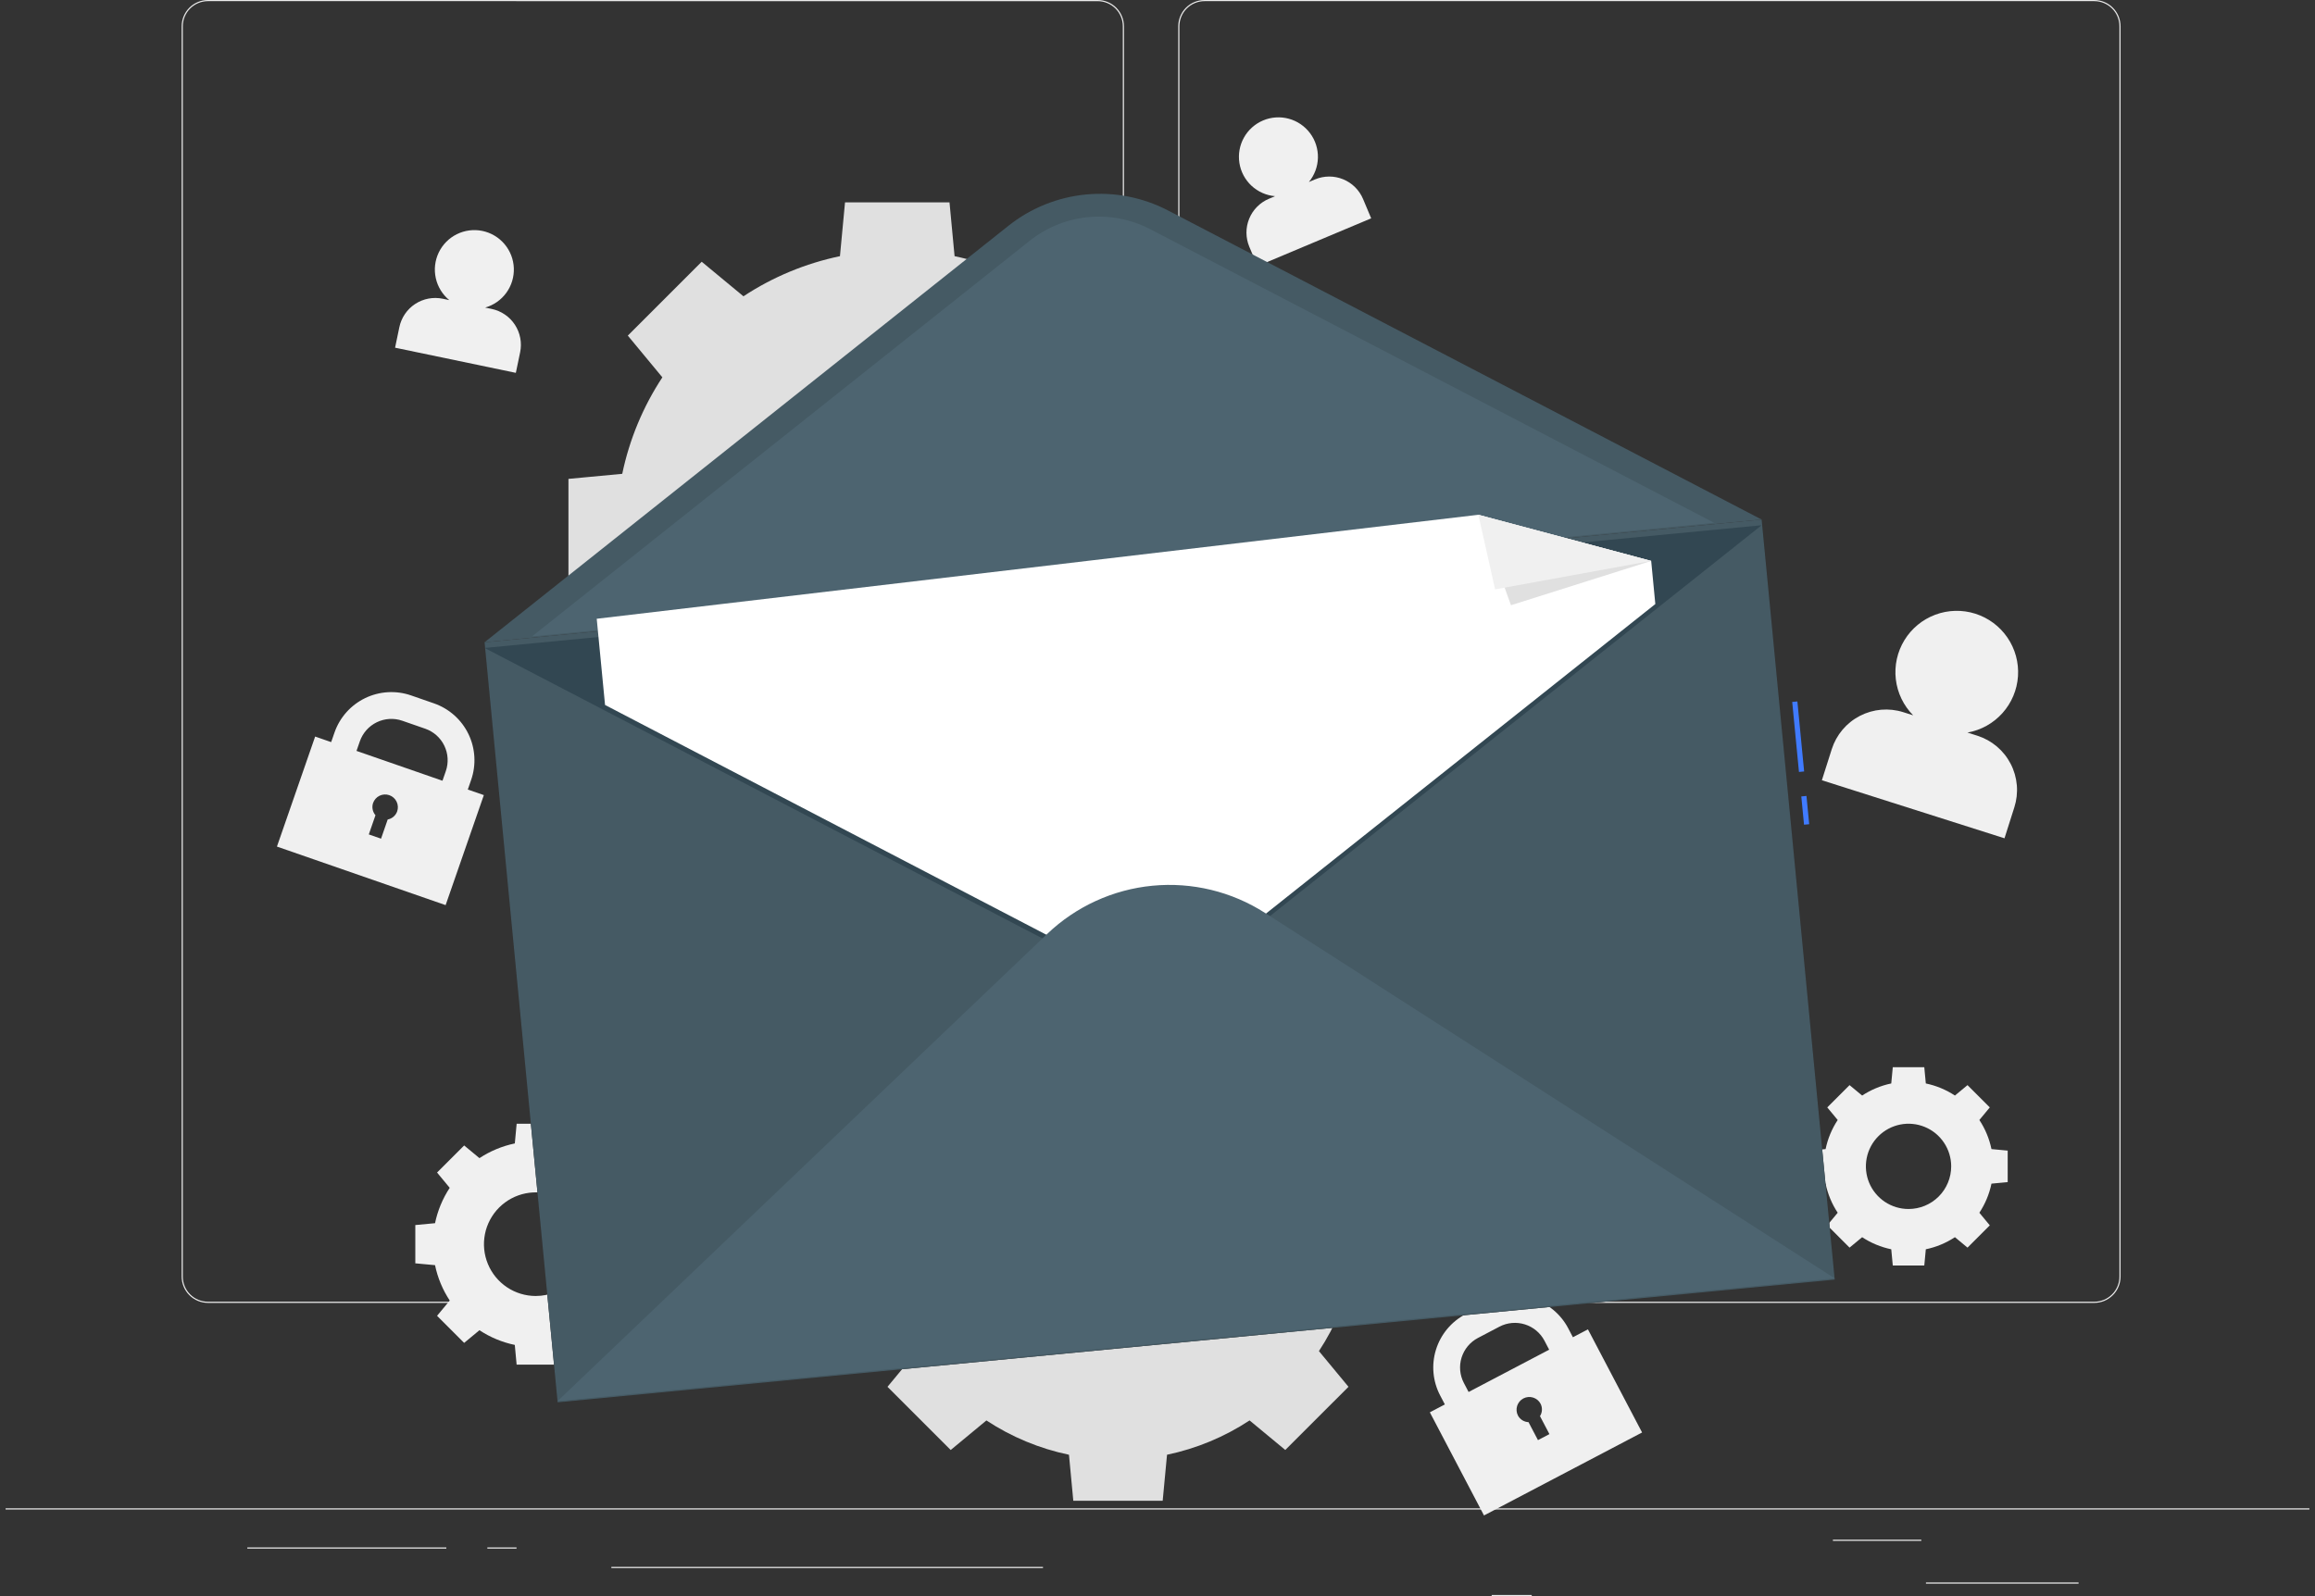 <svg width="261" height="180" viewBox="0 0 261 180" fill="none" xmlns="http://www.w3.org/2000/svg">
<rect x="0" y="0" width="261" height="180" fill="#333333" stroke="none"/>
<path d="M260.368 170.099H0.632V170.229H260.368V170.099Z" fill="#EBEBEB"/>
<path d="M234.344 178.46H217.138V178.59H234.344V178.46Z" fill="#EBEBEB"/>
<path d="M172.692 179.87H168.176V180H172.692V179.87Z" fill="#EBEBEB"/>
<path d="M216.617 173.636H206.647V173.766H216.617V173.636Z" fill="#EBEBEB"/>
<path d="M50.321 174.509H27.884V174.639H50.321V174.509Z" fill="#EBEBEB"/>
<path d="M58.235 174.509H54.945V174.639H58.235V174.509Z" fill="#EBEBEB"/>
<path d="M117.589 176.703H68.927V176.833H117.589V176.703Z" fill="#EBEBEB"/>
<path d="M123.754 146.931H23.445C22.659 146.93 21.905 146.618 21.349 146.062C20.793 145.506 20.48 144.752 20.48 143.966V2.965C20.48 2.179 20.793 1.425 21.349 0.869C21.905 0.313 22.659 0.001 23.445 0H123.755C124.541 0.001 125.294 0.314 125.85 0.869C126.406 1.425 126.719 2.179 126.72 2.965V143.966C126.719 144.752 126.406 145.506 125.85 146.062C125.294 146.618 124.54 146.93 123.754 146.931ZM23.445 0.128C22.693 0.129 21.972 0.428 21.441 0.959C20.909 1.491 20.61 2.211 20.609 2.963V143.966C20.61 144.718 20.909 145.439 21.441 145.97C21.972 146.502 22.693 146.801 23.445 146.801H123.755C124.507 146.801 125.227 146.502 125.759 145.97C126.29 145.439 126.589 144.718 126.59 143.966V2.965C126.589 2.213 126.29 1.493 125.758 0.961C125.227 0.43 124.506 0.131 123.755 0.13L23.445 0.128Z" fill="#EBEBEB"/>
<path d="M236.114 146.931H135.803C135.017 146.93 134.264 146.618 133.708 146.062C133.152 145.506 132.84 144.752 132.839 143.966V2.965C132.84 2.179 133.152 1.425 133.708 0.869C134.264 0.313 135.017 0.001 135.803 0H236.114C236.9 0.001 237.654 0.313 238.21 0.869C238.766 1.425 239.078 2.178 239.079 2.965V143.966C239.078 144.752 238.766 145.506 238.21 146.062C237.654 146.618 236.9 146.931 236.114 146.931ZM135.805 0.128C135.053 0.129 134.332 0.428 133.801 0.96C133.27 1.491 132.971 2.212 132.97 2.963V143.966C132.97 144.718 133.269 145.439 133.801 145.97C134.332 146.502 135.053 146.801 135.805 146.801H236.115C236.867 146.801 237.587 146.502 238.119 145.97C238.651 145.439 238.95 144.718 238.951 143.966V2.965C238.95 2.212 238.651 1.491 238.119 0.959C237.587 0.428 236.866 0.129 236.114 0.128H135.805Z" fill="#EBEBEB"/>
<path d="M132.167 53.434C131.358 49.554 129.823 45.862 127.643 42.553L131.539 37.847L123.21 29.517L118.503 33.413C115.193 31.233 111.501 29.699 107.622 28.89L107.05 22.823H95.27L94.699 28.89C90.82 29.699 87.128 31.233 83.818 33.413L79.112 29.517L70.781 37.847L74.677 42.553C72.498 45.863 70.963 49.555 70.154 53.434L64.088 54.005V65.785L70.154 66.356C70.963 70.236 72.498 73.927 74.677 77.237L70.781 81.944L79.112 90.274L83.818 86.378C87.127 88.558 90.819 90.093 94.699 90.902L95.27 96.969H107.05L107.622 90.903C111.502 90.094 115.194 88.558 118.503 86.378L123.21 90.274L131.539 81.945L127.643 77.239C129.822 73.93 131.357 70.238 132.166 66.358L138.232 65.787V54.006L132.167 53.434ZM117.108 59.896C117.108 63.05 116.173 66.133 114.42 68.756C112.668 71.379 110.177 73.423 107.263 74.63C104.349 75.837 101.142 76.153 98.049 75.537C94.955 74.922 92.114 73.403 89.883 71.173C87.653 68.942 86.134 66.101 85.519 63.007C84.903 59.913 85.219 56.707 86.426 53.793C87.633 50.879 89.677 48.388 92.3 46.636C94.922 44.883 98.006 43.948 101.16 43.948C105.39 43.948 109.446 45.628 112.437 48.619C115.428 51.61 117.108 55.666 117.108 59.896Z" fill="#E0E0E0"/>
<path d="M165.954 109.971L166.364 114.33H174.829L175.238 109.972C178.026 109.391 180.679 108.288 183.057 106.722L186.439 109.522L192.421 103.536L189.622 100.155C191.187 97.777 192.29 95.124 192.872 92.337L197.23 91.927V83.462L192.872 83.051C192.291 80.264 191.188 77.612 189.622 75.234L192.421 71.852L186.436 65.867L183.054 68.666C180.676 67.1 178.023 65.997 175.236 65.415L174.826 61.058H166.362L165.951 65.417C163.164 65.999 160.511 67.102 158.133 68.667L154.752 65.868L148.769 71.852L151.569 75.234C150.003 77.612 148.9 80.264 148.318 83.051L143.96 83.462V91.927L148.319 92.337C148.9 95.124 150.003 97.777 151.569 100.155L148.769 103.536L154.755 109.522L158.135 106.722C160.513 108.288 163.166 109.39 165.954 109.971ZM170.596 99.152C168.33 99.152 166.114 98.48 164.23 97.221C162.346 95.962 160.877 94.173 160.01 92.079C159.142 89.985 158.915 87.681 159.358 85.458C159.8 83.236 160.891 81.194 162.494 79.591C164.096 77.989 166.138 76.898 168.36 76.455C170.583 76.013 172.887 76.24 174.981 77.108C177.075 77.975 178.864 79.443 180.123 81.328C181.382 83.212 182.054 85.427 182.054 87.694C182.054 90.733 180.847 93.647 178.698 95.796C176.549 97.945 173.635 99.152 170.596 99.152Z" fill="#E0E0E0"/>
<path d="M58.039 151.671L58.246 153.894H62.563L62.771 151.672C64.193 151.375 65.546 150.812 66.758 150.014L68.483 151.442L71.536 148.389L70.108 146.665C70.906 145.452 71.469 144.099 71.766 142.677L73.987 142.47V138.152L71.766 137.944C71.469 136.523 70.906 135.17 70.108 133.957L71.539 132.23L68.487 129.177L66.762 130.605C65.549 129.806 64.196 129.244 62.775 128.947L62.567 126.725H58.25L58.042 128.948C56.621 129.245 55.268 129.807 54.055 130.605L52.331 129.178L49.275 132.23L50.702 133.954C49.904 135.168 49.342 136.522 49.046 137.944L46.823 138.152V142.469L49.046 142.676C49.343 144.098 49.905 145.451 50.704 146.664L49.276 148.388L52.329 151.441L54.053 150.013C55.265 150.812 56.617 151.374 58.039 151.671ZM60.406 146.153C59.25 146.153 58.12 145.81 57.16 145.168C56.199 144.526 55.45 143.613 55.008 142.545C54.565 141.478 54.45 140.303 54.675 139.169C54.901 138.036 55.457 136.995 56.275 136.177C57.092 135.36 58.133 134.804 59.267 134.578C60.4 134.353 61.575 134.469 62.643 134.911C63.711 135.353 64.623 136.102 65.265 137.063C65.907 138.024 66.25 139.154 66.25 140.31C66.25 141.859 65.634 143.345 64.538 144.441C63.442 145.537 61.956 146.152 60.406 146.152V146.153Z" fill="#F0F0F0"/>
<path d="M213.225 140.885L213.398 142.714H216.95L217.122 140.885C218.292 140.641 219.405 140.178 220.404 139.521L221.823 140.698L224.335 138.185L223.16 136.766C223.817 135.767 224.28 134.654 224.524 133.483L226.353 133.311V129.758L224.524 129.586C224.281 128.416 223.818 127.302 223.16 126.305L224.335 124.885L221.823 122.373L220.404 123.548C219.406 122.891 218.292 122.428 217.122 122.184L216.95 120.355H213.398L213.225 122.184C212.055 122.428 210.942 122.891 209.944 123.548L208.524 122.373L206.012 124.886L207.187 126.305C206.53 127.303 206.067 128.416 205.823 129.586L203.994 129.758V133.311L205.823 133.483C206.067 134.653 206.53 135.766 207.187 136.764L206.012 138.183L208.524 140.698L209.944 139.522C210.942 140.179 212.055 140.641 213.225 140.885ZM215.174 136.343C214.223 136.343 213.293 136.061 212.502 135.533C211.712 135.004 211.095 134.253 210.731 133.375C210.368 132.496 210.272 131.529 210.458 130.596C210.643 129.664 211.101 128.807 211.774 128.134C212.446 127.462 213.303 127.004 214.236 126.818C215.169 126.633 216.136 126.728 217.014 127.092C217.893 127.456 218.644 128.072 219.172 128.863C219.701 129.653 219.983 130.583 219.983 131.534C219.983 132.81 219.476 134.033 218.574 134.935C217.672 135.837 216.449 136.343 215.174 136.343Z" fill="#F0F0F0"/>
<path d="M121.007 169.244H131.085L131.574 164.055C134.892 163.362 138.05 162.049 140.881 160.185L144.907 163.518L152.033 156.393L148.7 152.367C150.565 149.535 151.878 146.377 152.57 143.058L157.759 142.57V132.492L152.57 132.003C151.877 128.685 150.565 125.527 148.7 122.695L152.033 118.669L144.907 111.545L140.881 114.877C138.05 113.013 134.892 111.7 131.573 111.007L131.085 105.819H121.007L120.518 111.007C117.199 111.7 114.041 113.013 111.21 114.877L107.184 111.545L100.059 118.672L103.393 122.698C101.528 125.529 100.215 128.687 99.522 132.006L94.334 132.495V142.572L99.522 143.061C100.214 146.379 101.528 149.537 103.393 152.368L100.059 156.395L107.185 163.521L111.211 160.188C114.042 162.052 117.2 163.365 120.519 164.057L121.007 169.244ZM126.046 151.172C123.348 151.172 120.711 150.372 118.468 148.874C116.224 147.375 114.476 145.244 113.443 142.752C112.411 140.259 112.141 137.517 112.667 134.87C113.193 132.224 114.492 129.794 116.4 127.886C118.307 125.978 120.738 124.679 123.384 124.152C126.03 123.625 128.772 123.895 131.265 124.927C133.758 125.96 135.888 127.708 137.388 129.951C138.887 132.194 139.687 134.831 139.688 137.529C139.688 139.321 139.335 141.095 138.65 142.75C137.964 144.405 136.96 145.909 135.693 147.176C134.426 148.443 132.922 149.448 131.267 150.134C129.611 150.82 127.838 151.172 126.046 151.172Z" fill="#E0E0E0"/>
<path d="M177.335 150.805L176.801 149.788C175.964 148.197 174.53 147.004 172.813 146.469C171.097 145.934 169.239 146.102 167.646 146.936L165.218 148.21C163.627 149.047 162.433 150.482 161.898 152.198C161.363 153.915 161.531 155.773 162.365 157.366L162.898 158.383L161.205 159.271L167.31 170.901L185.134 161.545L179.029 149.915L177.335 150.805ZM173.623 159.703L174.687 161.729L173.395 162.407L172.33 160.381C172.084 160.371 171.845 160.297 171.637 160.167C171.428 160.037 171.257 159.855 171.14 159.638C170.966 159.301 170.933 158.908 171.047 158.546C171.162 158.184 171.414 157.882 171.751 157.705C172.087 157.529 172.479 157.493 172.842 157.604C173.205 157.715 173.509 157.966 173.688 158.301C173.8 158.52 173.852 158.764 173.841 159.01C173.83 159.256 173.754 159.495 173.623 159.703ZM174.658 152.209L165.574 156.978L165.041 155.961C164.579 155.078 164.486 154.048 164.783 153.097C165.08 152.146 165.741 151.351 166.623 150.887L169.051 149.612C169.934 149.15 170.963 149.057 171.914 149.353C172.866 149.649 173.661 150.31 174.125 151.191L174.658 152.209Z" fill="#F0F0F0"/>
<path d="M52.742 89.038L53.118 87.954C53.706 86.255 53.596 84.392 52.812 82.774C52.028 81.156 50.634 79.916 48.937 79.324L46.345 78.424C44.646 77.836 42.783 77.946 41.165 78.73C39.547 79.514 38.306 80.907 37.714 82.605L37.337 83.69L35.531 83.063L31.223 95.471L50.241 102.074L54.55 89.666L52.742 89.038ZM43.711 92.415L42.96 94.579L41.58 94.1L42.332 91.936C42.171 91.75 42.062 91.525 42.014 91.284C41.966 91.043 41.982 90.793 42.06 90.56C42.122 90.381 42.219 90.217 42.344 90.076C42.47 89.934 42.622 89.819 42.792 89.737C42.962 89.655 43.147 89.607 43.335 89.596C43.524 89.585 43.713 89.611 43.891 89.673C44.07 89.735 44.234 89.831 44.375 89.957C44.517 90.082 44.632 90.234 44.714 90.404C44.796 90.575 44.844 90.759 44.855 90.948C44.867 91.136 44.84 91.325 44.778 91.504C44.695 91.735 44.553 91.941 44.366 92.101C44.179 92.261 43.953 92.37 43.711 92.416V92.415ZM49.886 88.046L40.194 84.681L40.571 83.597C40.899 82.656 41.587 81.883 42.484 81.449C43.381 81.015 44.413 80.954 45.355 81.28L47.946 82.18C48.886 82.507 49.659 83.195 50.093 84.091C50.528 84.988 50.589 86.02 50.263 86.962L49.886 88.046Z" fill="#F0F0F0"/>
<path d="M222.928 82.967L221.817 82.614C223.34 82.344 224.729 81.572 225.761 80.42C226.794 79.269 227.411 77.804 227.514 76.26C227.616 74.717 227.198 73.184 226.327 71.906C225.455 70.627 224.18 69.678 222.706 69.21C221.232 68.741 219.643 68.781 218.194 69.321C216.744 69.862 215.518 70.873 214.711 72.192C213.903 73.512 213.562 75.064 213.74 76.601C213.919 78.137 214.607 79.57 215.696 80.669L214.585 80.316C212.961 79.8 211.199 79.95 209.685 80.733C208.172 81.516 207.032 82.869 206.516 84.493L205.404 87.991L225.992 94.537L227.104 91.039C227.36 90.234 227.455 89.388 227.384 88.547C227.312 87.706 227.076 86.887 226.688 86.138C226.301 85.388 225.769 84.722 225.124 84.178C224.479 83.634 223.732 83.223 222.928 82.967Z" fill="#F0F0F0"/>
<path d="M148.26 20.232L147.568 20.523C148.202 19.755 148.561 18.796 148.586 17.801C148.612 16.805 148.302 15.829 147.708 15.03C147.114 14.231 146.269 13.653 145.308 13.391C144.348 13.128 143.327 13.195 142.408 13.581C141.49 13.967 140.728 14.649 140.243 15.519C139.758 16.389 139.579 17.397 139.734 18.381C139.889 19.364 140.37 20.268 141.098 20.947C141.827 21.625 142.763 22.04 143.755 22.125L143.064 22.416C142.052 22.841 141.251 23.65 140.837 24.666C140.422 25.681 140.428 26.82 140.852 27.832L141.768 30.011L154.591 24.622L153.676 22.443C153.251 21.432 152.441 20.631 151.426 20.216C150.41 19.801 149.272 19.807 148.26 20.232Z" fill="#F0F0F0"/>
<path d="M55.435 34.84L54.7 34.686C55.658 34.413 56.497 33.827 57.082 33.022C57.668 32.216 57.967 31.238 57.931 30.242C57.895 29.247 57.526 28.293 56.884 27.532C56.242 26.77 55.363 26.246 54.388 26.043C53.413 25.84 52.398 25.97 51.505 26.412C50.613 26.853 49.894 27.581 49.464 28.479C49.033 29.377 48.917 30.394 49.132 31.366C49.347 32.339 49.882 33.211 50.651 33.843L49.917 33.69C49.386 33.579 48.837 33.574 48.303 33.675C47.77 33.776 47.261 33.982 46.807 34.279C46.352 34.577 45.961 34.962 45.655 35.41C45.349 35.859 45.135 36.364 45.024 36.896L44.542 39.21L58.158 42.047L58.641 39.733C58.751 39.201 58.756 38.653 58.655 38.119C58.554 37.585 58.349 37.077 58.051 36.622C57.754 36.168 57.37 35.777 56.921 35.471C56.472 35.165 55.967 34.95 55.435 34.84Z" fill="#F0F0F0"/>
<path d="M202.642 79.105L202.06 79.161L202.821 87.056L203.404 87L202.642 79.105Z" fill="#407BFF"/>
<path d="M203.666 89.76L203.084 89.817L203.391 93.003L203.974 92.947L203.666 89.76Z" fill="#407BFF"/>
<path d="M62.87 158.143L206.851 144.304L198.612 58.589L54.631 72.427L62.87 158.143Z" fill="#303030"/>
<path d="M62.87 158.143L206.851 144.304L198.612 58.589L54.631 72.427L62.87 158.143Z" fill="#455A64"/>
<path d="M131.118 112.903L54.632 73.071L198.613 59.232L131.118 112.903Z" fill="#324752"/>
<path d="M113.693 25.463L54.632 72.427L198.613 58.589L131.688 23.734C128.842 22.252 125.628 21.626 122.434 21.933C119.24 22.24 116.204 23.466 113.693 25.463Z" fill="#455A64"/>
<path d="M193.265 58.961L129.676 25.844C127.529 24.726 125.103 24.254 122.693 24.486C120.283 24.718 117.992 25.643 116.097 27.149L59.98 71.772L193.265 58.961Z" fill="#4D6470"/>
<path d="M166.673 58.053L186.159 63.254L186.626 68.12L131.118 112.26L68.215 79.501L67.276 69.78L166.673 58.053Z" fill="white"/>
<path d="M166.674 58.053L170.352 68.253L186.159 63.257" fill="#E0E0E0"/>
<path d="M166.674 58.053L168.563 66.465L186.159 63.257" fill="#F0F0F0"/>
<path d="M142.624 102.953L206.851 144.163L62.869 158.001L118.071 105.313C121.307 102.225 125.487 100.313 129.939 99.885C134.392 99.457 138.86 100.538 142.624 102.953Z" fill="#4D6470"/>
</svg>
